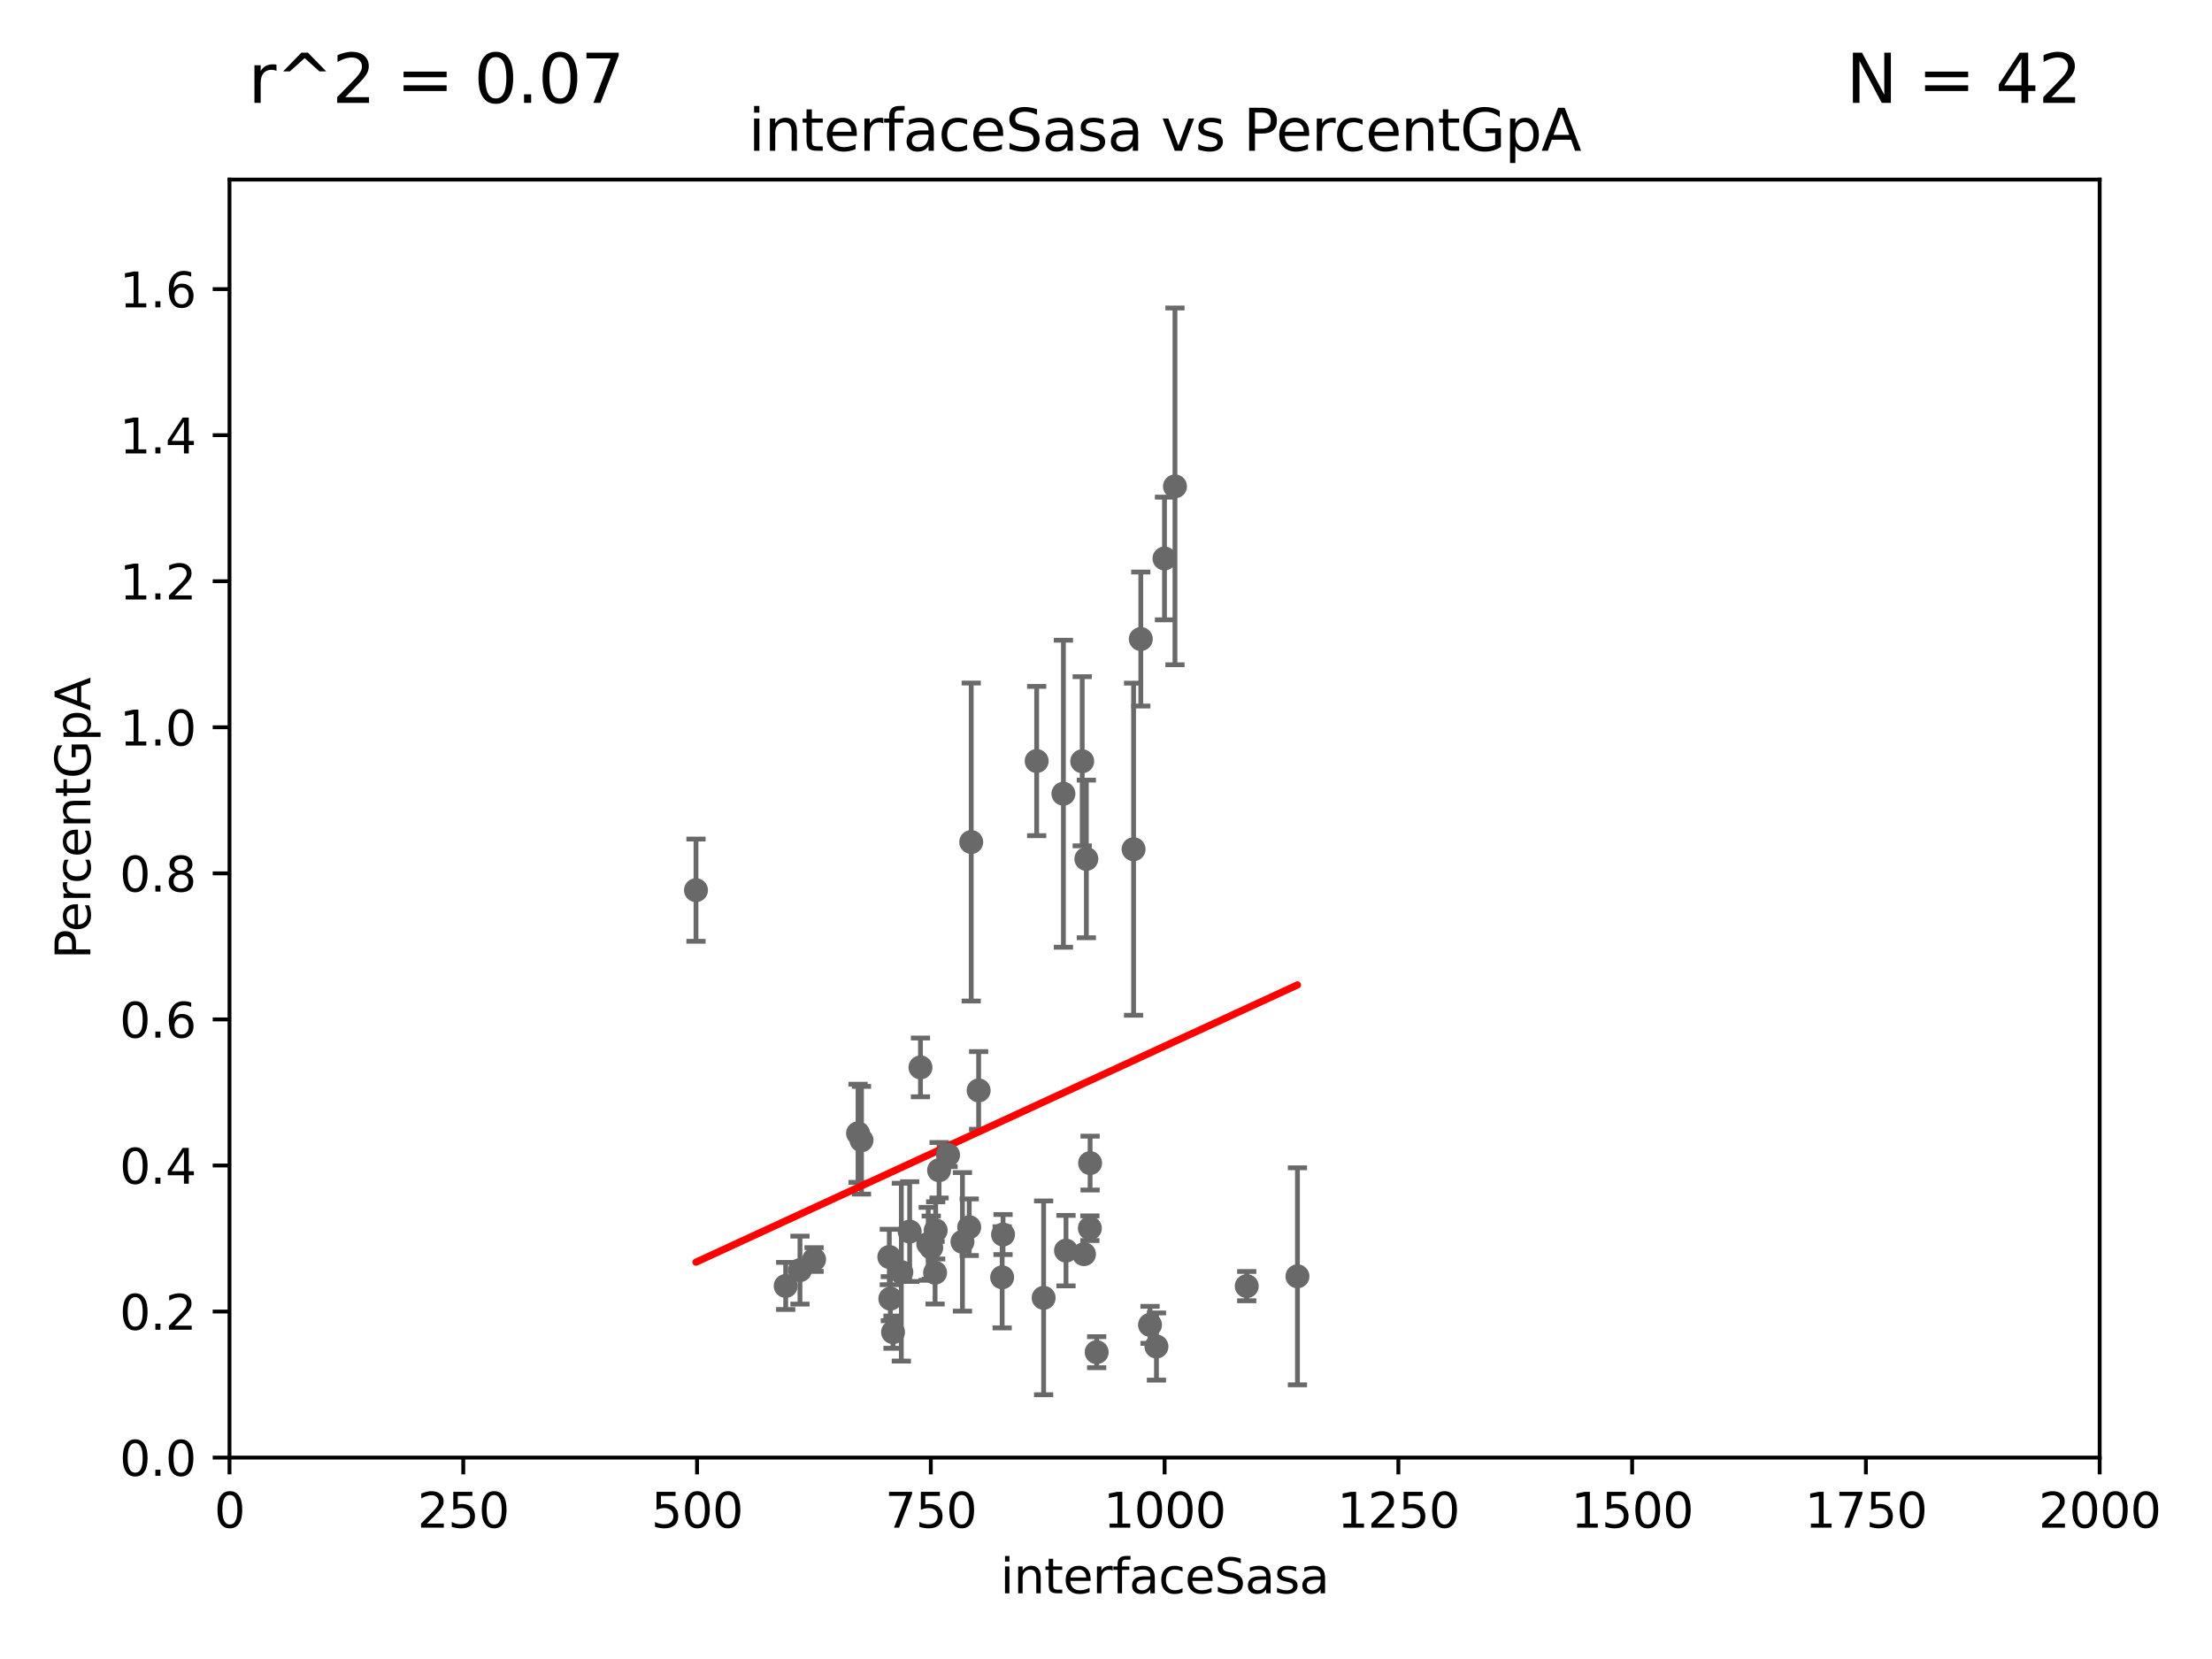 <?xml version="1.0" encoding="utf-8" standalone="no"?>
<!DOCTYPE svg PUBLIC "-//W3C//DTD SVG 1.1//EN"
  "http://www.w3.org/Graphics/SVG/1.1/DTD/svg11.dtd">
<svg xmlns:xlink="http://www.w3.org/1999/xlink" width="460.8pt" height="345.6pt" viewBox="0 0 460.8 345.6" xmlns="http://www.w3.org/2000/svg" version="1.1">
 <defs>
  <style type="text/css">*{stroke-linejoin: round; stroke-linecap: butt}</style>
 </defs>
 <g id="figure_1">
  <g id="patch_1">
   <path d="M 0 345.6 
L 460.8 345.6 
L 460.8 0 
L 0 0 
z
" style="fill: #ffffff"/>
  </g>
  <g id="axes_1">
   <g id="patch_2">
    <path d="M 47.81 303.64 
L 437.4 303.64 
L 437.4 37.411 
L 47.81 37.411 
z
" style="fill: #ffffff"/>
   </g>
   <g id="PathCollection_1">
    <defs>
     <path id="m4235f4c84c" d="M 0 1.118 
C 0.297 1.118 0.581 1 0.791 0.791 
C 1 0.581 1.118 0.297 1.118 0 
C 1.118 -0.297 1 -0.581 0.791 -0.791 
C 0.581 -1 0.297 -1.118 0 -1.118 
C -0.297 -1.118 -0.581 -1 -0.791 -0.791 
C -1 -0.581 -1.118 -0.297 -1.118 0 
C -1.118 0.297 -1 0.581 -0.791 0.791 
C -0.581 1 -0.297 1.118 0 1.118 
z
" style="stroke: #696969"/>
    </defs>
    <g clip-path="url(#p56440a83c6)">
     <use xlink:href="#m4235f4c84c" x="163.676" y="267.887" style="fill: #696969; stroke: #696969"/>
     <use xlink:href="#m4235f4c84c" x="179.464" y="237.535" style="fill: #696969; stroke: #696969"/>
     <use xlink:href="#m4235f4c84c" x="194.921" y="256.313" style="fill: #696969; stroke: #696969"/>
     <use xlink:href="#m4235f4c84c" x="222.068" y="260.53" style="fill: #696969; stroke: #696969"/>
     <use xlink:href="#m4235f4c84c" x="217.408" y="270.364" style="fill: #696969; stroke: #696969"/>
     <use xlink:href="#m4235f4c84c" x="228.459" y="281.684" style="fill: #696969; stroke: #696969"/>
     <use xlink:href="#m4235f4c84c" x="166.649" y="264.592" style="fill: #696969; stroke: #696969"/>
     <use xlink:href="#m4235f4c84c" x="208.95" y="257.177" style="fill: #696969; stroke: #696969"/>
     <use xlink:href="#m4235f4c84c" x="239.57" y="275.993" style="fill: #696969; stroke: #696969"/>
     <use xlink:href="#m4235f4c84c" x="193.369" y="259.109" style="fill: #696969; stroke: #696969"/>
     <use xlink:href="#m4235f4c84c" x="227.088" y="242.295" style="fill: #696969; stroke: #696969"/>
     <use xlink:href="#m4235f4c84c" x="194.796" y="265.133" style="fill: #696969; stroke: #696969"/>
     <use xlink:href="#m4235f4c84c" x="202.325" y="175.412" style="fill: #696969; stroke: #696969"/>
     <use xlink:href="#m4235f4c84c" x="270.285" y="265.881" style="fill: #696969; stroke: #696969"/>
     <use xlink:href="#m4235f4c84c" x="203.87" y="227.157" style="fill: #696969; stroke: #696969"/>
     <use xlink:href="#m4235f4c84c" x="225.816" y="261.263" style="fill: #696969; stroke: #696969"/>
     <use xlink:href="#m4235f4c84c" x="240.91" y="280.507" style="fill: #696969; stroke: #696969"/>
     <use xlink:href="#m4235f4c84c" x="236.146" y="176.907" style="fill: #696969; stroke: #696969"/>
     <use xlink:href="#m4235f4c84c" x="200.496" y="258.697" style="fill: #696969; stroke: #696969"/>
     <use xlink:href="#m4235f4c84c" x="185.261" y="261.855" style="fill: #696969; stroke: #696969"/>
     <use xlink:href="#m4235f4c84c" x="191.75" y="222.361" style="fill: #696969; stroke: #696969"/>
     <use xlink:href="#m4235f4c84c" x="215.957" y="158.536" style="fill: #696969; stroke: #696969"/>
     <use xlink:href="#m4235f4c84c" x="144.987" y="185.44" style="fill: #696969; stroke: #696969"/>
     <use xlink:href="#m4235f4c84c" x="197.496" y="240.605" style="fill: #696969; stroke: #696969"/>
     <use xlink:href="#m4235f4c84c" x="193.994" y="259.906" style="fill: #696969; stroke: #696969"/>
     <use xlink:href="#m4235f4c84c" x="227.039" y="255.861" style="fill: #696969; stroke: #696969"/>
     <use xlink:href="#m4235f4c84c" x="189.5" y="256.559" style="fill: #696969; stroke: #696969"/>
     <use xlink:href="#m4235f4c84c" x="225.446" y="158.583" style="fill: #696969; stroke: #696969"/>
     <use xlink:href="#m4235f4c84c" x="201.905" y="255.653" style="fill: #696969; stroke: #696969"/>
     <use xlink:href="#m4235f4c84c" x="221.528" y="165.344" style="fill: #696969; stroke: #696969"/>
     <use xlink:href="#m4235f4c84c" x="244.769" y="101.32" style="fill: #696969; stroke: #696969"/>
     <use xlink:href="#m4235f4c84c" x="208.769" y="266.089" style="fill: #696969; stroke: #696969"/>
     <use xlink:href="#m4235f4c84c" x="186.037" y="277.51" style="fill: #696969; stroke: #696969"/>
     <use xlink:href="#m4235f4c84c" x="226.307" y="178.932" style="fill: #696969; stroke: #696969"/>
     <use xlink:href="#m4235f4c84c" x="178.747" y="236.087" style="fill: #696969; stroke: #696969"/>
     <use xlink:href="#m4235f4c84c" x="237.649" y="133.12" style="fill: #696969; stroke: #696969"/>
     <use xlink:href="#m4235f4c84c" x="259.72" y="267.923" style="fill: #696969; stroke: #696969"/>
     <use xlink:href="#m4235f4c84c" x="195.626" y="243.782" style="fill: #696969; stroke: #696969"/>
     <use xlink:href="#m4235f4c84c" x="187.764" y="265.011" style="fill: #696969; stroke: #696969"/>
     <use xlink:href="#m4235f4c84c" x="169.586" y="262.382" style="fill: #696969; stroke: #696969"/>
     <use xlink:href="#m4235f4c84c" x="242.584" y="116.343" style="fill: #696969; stroke: #696969"/>
     <use xlink:href="#m4235f4c84c" x="185.474" y="270.538" style="fill: #696969; stroke: #696969"/>
    </g>
   </g>
   <g id="matplotlib.axis_1">
    <g id="xtick_1">
     <g id="line2d_1">
      <defs>
       <path id="m0c3ad09a1b" d="M 0 0 
L 0 3.5 
" style="stroke: #000000; stroke-width: 0.8"/>
      </defs>
      <g>
       <use xlink:href="#m0c3ad09a1b" x="47.81" y="303.64" style="stroke: #000000; stroke-width: 0.8"/>
      </g>
     </g>
     <g id="text_1">
      <!-- 0 -->
      <g transform="translate(44.629 318.238)scale(0.1 -0.1)">
       <defs>
        <path id="DejaVuSans-30" d="M 2034 4250 
Q 1547 4250 1301 3770 
Q 1056 3291 1056 2328 
Q 1056 1369 1301 889 
Q 1547 409 2034 409 
Q 2525 409 2770 889 
Q 3016 1369 3016 2328 
Q 3016 3291 2770 3770 
Q 2525 4250 2034 4250 
z
M 2034 4750 
Q 2819 4750 3233 4129 
Q 3647 3509 3647 2328 
Q 3647 1150 3233 529 
Q 2819 -91 2034 -91 
Q 1250 -91 836 529 
Q 422 1150 422 2328 
Q 422 3509 836 4129 
Q 1250 4750 2034 4750 
z
" transform="scale(0.016)"/>
       </defs>
       <use xlink:href="#DejaVuSans-30"/>
      </g>
     </g>
    </g>
    <g id="xtick_2">
     <g id="line2d_2">
      <g>
       <use xlink:href="#m0c3ad09a1b" x="96.509" y="303.64" style="stroke: #000000; stroke-width: 0.8"/>
      </g>
     </g>
     <g id="text_2">
      <!-- 250 -->
      <g transform="translate(86.965 318.238)scale(0.1 -0.1)">
       <defs>
        <path id="DejaVuSans-32" d="M 1228 531 
L 3431 531 
L 3431 0 
L 469 0 
L 469 531 
Q 828 903 1448 1529 
Q 2069 2156 2228 2338 
Q 2531 2678 2651 2914 
Q 2772 3150 2772 3378 
Q 2772 3750 2511 3984 
Q 2250 4219 1831 4219 
Q 1534 4219 1204 4116 
Q 875 4013 500 3803 
L 500 4441 
Q 881 4594 1212 4672 
Q 1544 4750 1819 4750 
Q 2544 4750 2975 4387 
Q 3406 4025 3406 3419 
Q 3406 3131 3298 2873 
Q 3191 2616 2906 2266 
Q 2828 2175 2409 1742 
Q 1991 1309 1228 531 
z
" transform="scale(0.016)"/>
        <path id="DejaVuSans-35" d="M 691 4666 
L 3169 4666 
L 3169 4134 
L 1269 4134 
L 1269 2991 
Q 1406 3038 1543 3061 
Q 1681 3084 1819 3084 
Q 2600 3084 3056 2656 
Q 3513 2228 3513 1497 
Q 3513 744 3044 326 
Q 2575 -91 1722 -91 
Q 1428 -91 1123 -41 
Q 819 9 494 109 
L 494 744 
Q 775 591 1075 516 
Q 1375 441 1709 441 
Q 2250 441 2565 725 
Q 2881 1009 2881 1497 
Q 2881 1984 2565 2268 
Q 2250 2553 1709 2553 
Q 1456 2553 1204 2497 
Q 953 2441 691 2322 
L 691 4666 
z
" transform="scale(0.016)"/>
       </defs>
       <use xlink:href="#DejaVuSans-32"/>
       <use xlink:href="#DejaVuSans-35" x="63.623"/>
       <use xlink:href="#DejaVuSans-30" x="127.246"/>
      </g>
     </g>
    </g>
    <g id="xtick_3">
     <g id="line2d_3">
      <g>
       <use xlink:href="#m0c3ad09a1b" x="145.208" y="303.64" style="stroke: #000000; stroke-width: 0.8"/>
      </g>
     </g>
     <g id="text_3">
      <!-- 500 -->
      <g transform="translate(135.664 318.238)scale(0.1 -0.1)">
       <use xlink:href="#DejaVuSans-35"/>
       <use xlink:href="#DejaVuSans-30" x="63.623"/>
       <use xlink:href="#DejaVuSans-30" x="127.246"/>
      </g>
     </g>
    </g>
    <g id="xtick_4">
     <g id="line2d_4">
      <g>
       <use xlink:href="#m0c3ad09a1b" x="193.906" y="303.64" style="stroke: #000000; stroke-width: 0.8"/>
      </g>
     </g>
     <g id="text_4">
      <!-- 750 -->
      <g transform="translate(184.363 318.238)scale(0.1 -0.1)">
       <defs>
        <path id="DejaVuSans-37" d="M 525 4666 
L 3525 4666 
L 3525 4397 
L 1831 0 
L 1172 0 
L 2766 4134 
L 525 4134 
L 525 4666 
z
" transform="scale(0.016)"/>
       </defs>
       <use xlink:href="#DejaVuSans-37"/>
       <use xlink:href="#DejaVuSans-35" x="63.623"/>
       <use xlink:href="#DejaVuSans-30" x="127.246"/>
      </g>
     </g>
    </g>
    <g id="xtick_5">
     <g id="line2d_5">
      <g>
       <use xlink:href="#m0c3ad09a1b" x="242.605" y="303.64" style="stroke: #000000; stroke-width: 0.8"/>
      </g>
     </g>
     <g id="text_5">
      <!-- 1000 -->
      <g transform="translate(229.88 318.238)scale(0.1 -0.1)">
       <defs>
        <path id="DejaVuSans-31" d="M 794 531 
L 1825 531 
L 1825 4091 
L 703 3866 
L 703 4441 
L 1819 4666 
L 2450 4666 
L 2450 531 
L 3481 531 
L 3481 0 
L 794 0 
L 794 531 
z
" transform="scale(0.016)"/>
       </defs>
       <use xlink:href="#DejaVuSans-31"/>
       <use xlink:href="#DejaVuSans-30" x="63.623"/>
       <use xlink:href="#DejaVuSans-30" x="127.246"/>
       <use xlink:href="#DejaVuSans-30" x="190.869"/>
      </g>
     </g>
    </g>
    <g id="xtick_6">
     <g id="line2d_6">
      <g>
       <use xlink:href="#m0c3ad09a1b" x="291.304" y="303.64" style="stroke: #000000; stroke-width: 0.8"/>
      </g>
     </g>
     <g id="text_6">
      <!-- 1250 -->
      <g transform="translate(278.579 318.238)scale(0.1 -0.1)">
       <use xlink:href="#DejaVuSans-31"/>
       <use xlink:href="#DejaVuSans-32" x="63.623"/>
       <use xlink:href="#DejaVuSans-35" x="127.246"/>
       <use xlink:href="#DejaVuSans-30" x="190.869"/>
      </g>
     </g>
    </g>
    <g id="xtick_7">
     <g id="line2d_7">
      <g>
       <use xlink:href="#m0c3ad09a1b" x="340.002" y="303.64" style="stroke: #000000; stroke-width: 0.8"/>
      </g>
     </g>
     <g id="text_7">
      <!-- 1500 -->
      <g transform="translate(327.277 318.238)scale(0.1 -0.1)">
       <use xlink:href="#DejaVuSans-31"/>
       <use xlink:href="#DejaVuSans-35" x="63.623"/>
       <use xlink:href="#DejaVuSans-30" x="127.246"/>
       <use xlink:href="#DejaVuSans-30" x="190.869"/>
      </g>
     </g>
    </g>
    <g id="xtick_8">
     <g id="line2d_8">
      <g>
       <use xlink:href="#m0c3ad09a1b" x="388.701" y="303.64" style="stroke: #000000; stroke-width: 0.8"/>
      </g>
     </g>
     <g id="text_8">
      <!-- 1750 -->
      <g transform="translate(375.976 318.238)scale(0.1 -0.1)">
       <use xlink:href="#DejaVuSans-31"/>
       <use xlink:href="#DejaVuSans-37" x="63.623"/>
       <use xlink:href="#DejaVuSans-35" x="127.246"/>
       <use xlink:href="#DejaVuSans-30" x="190.869"/>
      </g>
     </g>
    </g>
    <g id="xtick_9">
     <g id="line2d_9">
      <g>
       <use xlink:href="#m0c3ad09a1b" x="437.4" y="303.64" style="stroke: #000000; stroke-width: 0.8"/>
      </g>
     </g>
     <g id="text_9">
      <!-- 2000 -->
      <g transform="translate(424.675 318.238)scale(0.1 -0.1)">
       <use xlink:href="#DejaVuSans-32"/>
       <use xlink:href="#DejaVuSans-30" x="63.623"/>
       <use xlink:href="#DejaVuSans-30" x="127.246"/>
       <use xlink:href="#DejaVuSans-30" x="190.869"/>
      </g>
     </g>
    </g>
    <g id="text_10">
     <!-- interfaceSasa -->
     <g transform="translate(208.398 331.917)scale(0.1 -0.1)">
      <defs>
       <path id="DejaVuSans-69" d="M 603 3500 
L 1178 3500 
L 1178 0 
L 603 0 
L 603 3500 
z
M 603 4863 
L 1178 4863 
L 1178 4134 
L 603 4134 
L 603 4863 
z
" transform="scale(0.016)"/>
       <path id="DejaVuSans-6e" d="M 3513 2113 
L 3513 0 
L 2938 0 
L 2938 2094 
Q 2938 2591 2744 2837 
Q 2550 3084 2163 3084 
Q 1697 3084 1428 2787 
Q 1159 2491 1159 1978 
L 1159 0 
L 581 0 
L 581 3500 
L 1159 3500 
L 1159 2956 
Q 1366 3272 1645 3428 
Q 1925 3584 2291 3584 
Q 2894 3584 3203 3211 
Q 3513 2838 3513 2113 
z
" transform="scale(0.016)"/>
       <path id="DejaVuSans-74" d="M 1172 4494 
L 1172 3500 
L 2356 3500 
L 2356 3053 
L 1172 3053 
L 1172 1153 
Q 1172 725 1289 603 
Q 1406 481 1766 481 
L 2356 481 
L 2356 0 
L 1766 0 
Q 1100 0 847 248 
Q 594 497 594 1153 
L 594 3053 
L 172 3053 
L 172 3500 
L 594 3500 
L 594 4494 
L 1172 4494 
z
" transform="scale(0.016)"/>
       <path id="DejaVuSans-65" d="M 3597 1894 
L 3597 1613 
L 953 1613 
Q 991 1019 1311 708 
Q 1631 397 2203 397 
Q 2534 397 2845 478 
Q 3156 559 3463 722 
L 3463 178 
Q 3153 47 2828 -22 
Q 2503 -91 2169 -91 
Q 1331 -91 842 396 
Q 353 884 353 1716 
Q 353 2575 817 3079 
Q 1281 3584 2069 3584 
Q 2775 3584 3186 3129 
Q 3597 2675 3597 1894 
z
M 3022 2063 
Q 3016 2534 2758 2815 
Q 2500 3097 2075 3097 
Q 1594 3097 1305 2825 
Q 1016 2553 972 2059 
L 3022 2063 
z
" transform="scale(0.016)"/>
       <path id="DejaVuSans-72" d="M 2631 2963 
Q 2534 3019 2420 3045 
Q 2306 3072 2169 3072 
Q 1681 3072 1420 2755 
Q 1159 2438 1159 1844 
L 1159 0 
L 581 0 
L 581 3500 
L 1159 3500 
L 1159 2956 
Q 1341 3275 1631 3429 
Q 1922 3584 2338 3584 
Q 2397 3584 2469 3576 
Q 2541 3569 2628 3553 
L 2631 2963 
z
" transform="scale(0.016)"/>
       <path id="DejaVuSans-66" d="M 2375 4863 
L 2375 4384 
L 1825 4384 
Q 1516 4384 1395 4259 
Q 1275 4134 1275 3809 
L 1275 3500 
L 2222 3500 
L 2222 3053 
L 1275 3053 
L 1275 0 
L 697 0 
L 697 3053 
L 147 3053 
L 147 3500 
L 697 3500 
L 697 3744 
Q 697 4328 969 4595 
Q 1241 4863 1831 4863 
L 2375 4863 
z
" transform="scale(0.016)"/>
       <path id="DejaVuSans-61" d="M 2194 1759 
Q 1497 1759 1228 1600 
Q 959 1441 959 1056 
Q 959 750 1161 570 
Q 1363 391 1709 391 
Q 2188 391 2477 730 
Q 2766 1069 2766 1631 
L 2766 1759 
L 2194 1759 
z
M 3341 1997 
L 3341 0 
L 2766 0 
L 2766 531 
Q 2569 213 2275 61 
Q 1981 -91 1556 -91 
Q 1019 -91 701 211 
Q 384 513 384 1019 
Q 384 1609 779 1909 
Q 1175 2209 1959 2209 
L 2766 2209 
L 2766 2266 
Q 2766 2663 2505 2880 
Q 2244 3097 1772 3097 
Q 1472 3097 1187 3025 
Q 903 2953 641 2809 
L 641 3341 
Q 956 3463 1253 3523 
Q 1550 3584 1831 3584 
Q 2591 3584 2966 3190 
Q 3341 2797 3341 1997 
z
" transform="scale(0.016)"/>
       <path id="DejaVuSans-63" d="M 3122 3366 
L 3122 2828 
Q 2878 2963 2633 3030 
Q 2388 3097 2138 3097 
Q 1578 3097 1268 2742 
Q 959 2388 959 1747 
Q 959 1106 1268 751 
Q 1578 397 2138 397 
Q 2388 397 2633 464 
Q 2878 531 3122 666 
L 3122 134 
Q 2881 22 2623 -34 
Q 2366 -91 2075 -91 
Q 1284 -91 818 406 
Q 353 903 353 1747 
Q 353 2603 823 3093 
Q 1294 3584 2113 3584 
Q 2378 3584 2631 3529 
Q 2884 3475 3122 3366 
z
" transform="scale(0.016)"/>
       <path id="DejaVuSans-53" d="M 3425 4513 
L 3425 3897 
Q 3066 4069 2747 4153 
Q 2428 4238 2131 4238 
Q 1616 4238 1336 4038 
Q 1056 3838 1056 3469 
Q 1056 3159 1242 3001 
Q 1428 2844 1947 2747 
L 2328 2669 
Q 3034 2534 3370 2195 
Q 3706 1856 3706 1288 
Q 3706 609 3251 259 
Q 2797 -91 1919 -91 
Q 1588 -91 1214 -16 
Q 841 59 441 206 
L 441 856 
Q 825 641 1194 531 
Q 1563 422 1919 422 
Q 2459 422 2753 634 
Q 3047 847 3047 1241 
Q 3047 1584 2836 1778 
Q 2625 1972 2144 2069 
L 1759 2144 
Q 1053 2284 737 2584 
Q 422 2884 422 3419 
Q 422 4038 858 4394 
Q 1294 4750 2059 4750 
Q 2388 4750 2728 4690 
Q 3069 4631 3425 4513 
z
" transform="scale(0.016)"/>
       <path id="DejaVuSans-73" d="M 2834 3397 
L 2834 2853 
Q 2591 2978 2328 3040 
Q 2066 3103 1784 3103 
Q 1356 3103 1142 2972 
Q 928 2841 928 2578 
Q 928 2378 1081 2264 
Q 1234 2150 1697 2047 
L 1894 2003 
Q 2506 1872 2764 1633 
Q 3022 1394 3022 966 
Q 3022 478 2636 193 
Q 2250 -91 1575 -91 
Q 1294 -91 989 -36 
Q 684 19 347 128 
L 347 722 
Q 666 556 975 473 
Q 1284 391 1588 391 
Q 1994 391 2212 530 
Q 2431 669 2431 922 
Q 2431 1156 2273 1281 
Q 2116 1406 1581 1522 
L 1381 1569 
Q 847 1681 609 1914 
Q 372 2147 372 2553 
Q 372 3047 722 3315 
Q 1072 3584 1716 3584 
Q 2034 3584 2315 3537 
Q 2597 3491 2834 3397 
z
" transform="scale(0.016)"/>
      </defs>
      <use xlink:href="#DejaVuSans-69"/>
      <use xlink:href="#DejaVuSans-6e" x="27.783"/>
      <use xlink:href="#DejaVuSans-74" x="91.162"/>
      <use xlink:href="#DejaVuSans-65" x="130.371"/>
      <use xlink:href="#DejaVuSans-72" x="191.895"/>
      <use xlink:href="#DejaVuSans-66" x="233.008"/>
      <use xlink:href="#DejaVuSans-61" x="268.213"/>
      <use xlink:href="#DejaVuSans-63" x="329.492"/>
      <use xlink:href="#DejaVuSans-65" x="384.473"/>
      <use xlink:href="#DejaVuSans-53" x="445.996"/>
      <use xlink:href="#DejaVuSans-61" x="509.473"/>
      <use xlink:href="#DejaVuSans-73" x="570.752"/>
      <use xlink:href="#DejaVuSans-61" x="622.852"/>
     </g>
    </g>
   </g>
   <g id="matplotlib.axis_2">
    <g id="ytick_1">
     <g id="line2d_10">
      <defs>
       <path id="m099df6452b" d="M 0 0 
L -3.5 0 
" style="stroke: #000000; stroke-width: 0.8"/>
      </defs>
      <g>
       <use xlink:href="#m099df6452b" x="47.81" y="303.64" style="stroke: #000000; stroke-width: 0.8"/>
      </g>
     </g>
     <g id="text_11">
      <!-- 0.0 -->
      <g transform="translate(24.907 307.439)scale(0.1 -0.1)">
       <defs>
        <path id="DejaVuSans-2e" d="M 684 794 
L 1344 794 
L 1344 0 
L 684 0 
L 684 794 
z
" transform="scale(0.016)"/>
       </defs>
       <use xlink:href="#DejaVuSans-30"/>
       <use xlink:href="#DejaVuSans-2e" x="63.623"/>
       <use xlink:href="#DejaVuSans-30" x="95.41"/>
      </g>
     </g>
    </g>
    <g id="ytick_2">
     <g id="line2d_11">
      <g>
       <use xlink:href="#m099df6452b" x="47.81" y="273.214" style="stroke: #000000; stroke-width: 0.8"/>
      </g>
     </g>
     <g id="text_12">
      <!-- 0.2 -->
      <g transform="translate(24.907 277.013)scale(0.1 -0.1)">
       <use xlink:href="#DejaVuSans-30"/>
       <use xlink:href="#DejaVuSans-2e" x="63.623"/>
       <use xlink:href="#DejaVuSans-32" x="95.41"/>
      </g>
     </g>
    </g>
    <g id="ytick_3">
     <g id="line2d_12">
      <g>
       <use xlink:href="#m099df6452b" x="47.81" y="242.788" style="stroke: #000000; stroke-width: 0.8"/>
      </g>
     </g>
     <g id="text_13">
      <!-- 0.4 -->
      <g transform="translate(24.907 246.587)scale(0.1 -0.1)">
       <defs>
        <path id="DejaVuSans-34" d="M 2419 4116 
L 825 1625 
L 2419 1625 
L 2419 4116 
z
M 2253 4666 
L 3047 4666 
L 3047 1625 
L 3713 1625 
L 3713 1100 
L 3047 1100 
L 3047 0 
L 2419 0 
L 2419 1100 
L 313 1100 
L 313 1709 
L 2253 4666 
z
" transform="scale(0.016)"/>
       </defs>
       <use xlink:href="#DejaVuSans-30"/>
       <use xlink:href="#DejaVuSans-2e" x="63.623"/>
       <use xlink:href="#DejaVuSans-34" x="95.41"/>
      </g>
     </g>
    </g>
    <g id="ytick_4">
     <g id="line2d_13">
      <g>
       <use xlink:href="#m099df6452b" x="47.81" y="212.362" style="stroke: #000000; stroke-width: 0.8"/>
      </g>
     </g>
     <g id="text_14">
      <!-- 0.6 -->
      <g transform="translate(24.907 216.161)scale(0.1 -0.1)">
       <defs>
        <path id="DejaVuSans-36" d="M 2113 2584 
Q 1688 2584 1439 2293 
Q 1191 2003 1191 1497 
Q 1191 994 1439 701 
Q 1688 409 2113 409 
Q 2538 409 2786 701 
Q 3034 994 3034 1497 
Q 3034 2003 2786 2293 
Q 2538 2584 2113 2584 
z
M 3366 4563 
L 3366 3988 
Q 3128 4100 2886 4159 
Q 2644 4219 2406 4219 
Q 1781 4219 1451 3797 
Q 1122 3375 1075 2522 
Q 1259 2794 1537 2939 
Q 1816 3084 2150 3084 
Q 2853 3084 3261 2657 
Q 3669 2231 3669 1497 
Q 3669 778 3244 343 
Q 2819 -91 2113 -91 
Q 1303 -91 875 529 
Q 447 1150 447 2328 
Q 447 3434 972 4092 
Q 1497 4750 2381 4750 
Q 2619 4750 2861 4703 
Q 3103 4656 3366 4563 
z
" transform="scale(0.016)"/>
       </defs>
       <use xlink:href="#DejaVuSans-30"/>
       <use xlink:href="#DejaVuSans-2e" x="63.623"/>
       <use xlink:href="#DejaVuSans-36" x="95.41"/>
      </g>
     </g>
    </g>
    <g id="ytick_5">
     <g id="line2d_14">
      <g>
       <use xlink:href="#m099df6452b" x="47.81" y="181.935" style="stroke: #000000; stroke-width: 0.8"/>
      </g>
     </g>
     <g id="text_15">
      <!-- 0.8 -->
      <g transform="translate(24.907 185.735)scale(0.1 -0.1)">
       <defs>
        <path id="DejaVuSans-38" d="M 2034 2216 
Q 1584 2216 1326 1975 
Q 1069 1734 1069 1313 
Q 1069 891 1326 650 
Q 1584 409 2034 409 
Q 2484 409 2743 651 
Q 3003 894 3003 1313 
Q 3003 1734 2745 1975 
Q 2488 2216 2034 2216 
z
M 1403 2484 
Q 997 2584 770 2862 
Q 544 3141 544 3541 
Q 544 4100 942 4425 
Q 1341 4750 2034 4750 
Q 2731 4750 3128 4425 
Q 3525 4100 3525 3541 
Q 3525 3141 3298 2862 
Q 3072 2584 2669 2484 
Q 3125 2378 3379 2068 
Q 3634 1759 3634 1313 
Q 3634 634 3220 271 
Q 2806 -91 2034 -91 
Q 1263 -91 848 271 
Q 434 634 434 1313 
Q 434 1759 690 2068 
Q 947 2378 1403 2484 
z
M 1172 3481 
Q 1172 3119 1398 2916 
Q 1625 2713 2034 2713 
Q 2441 2713 2670 2916 
Q 2900 3119 2900 3481 
Q 2900 3844 2670 4047 
Q 2441 4250 2034 4250 
Q 1625 4250 1398 4047 
Q 1172 3844 1172 3481 
z
" transform="scale(0.016)"/>
       </defs>
       <use xlink:href="#DejaVuSans-30"/>
       <use xlink:href="#DejaVuSans-2e" x="63.623"/>
       <use xlink:href="#DejaVuSans-38" x="95.41"/>
      </g>
     </g>
    </g>
    <g id="ytick_6">
     <g id="line2d_15">
      <g>
       <use xlink:href="#m099df6452b" x="47.81" y="151.509" style="stroke: #000000; stroke-width: 0.8"/>
      </g>
     </g>
     <g id="text_16">
      <!-- 1.0 -->
      <g transform="translate(24.907 155.308)scale(0.1 -0.1)">
       <use xlink:href="#DejaVuSans-31"/>
       <use xlink:href="#DejaVuSans-2e" x="63.623"/>
       <use xlink:href="#DejaVuSans-30" x="95.41"/>
      </g>
     </g>
    </g>
    <g id="ytick_7">
     <g id="line2d_16">
      <g>
       <use xlink:href="#m099df6452b" x="47.81" y="121.083" style="stroke: #000000; stroke-width: 0.8"/>
      </g>
     </g>
     <g id="text_17">
      <!-- 1.2 -->
      <g transform="translate(24.907 124.882)scale(0.1 -0.1)">
       <use xlink:href="#DejaVuSans-31"/>
       <use xlink:href="#DejaVuSans-2e" x="63.623"/>
       <use xlink:href="#DejaVuSans-32" x="95.41"/>
      </g>
     </g>
    </g>
    <g id="ytick_8">
     <g id="line2d_17">
      <g>
       <use xlink:href="#m099df6452b" x="47.81" y="90.657" style="stroke: #000000; stroke-width: 0.8"/>
      </g>
     </g>
     <g id="text_18">
      <!-- 1.4 -->
      <g transform="translate(24.907 94.456)scale(0.1 -0.1)">
       <use xlink:href="#DejaVuSans-31"/>
       <use xlink:href="#DejaVuSans-2e" x="63.623"/>
       <use xlink:href="#DejaVuSans-34" x="95.41"/>
      </g>
     </g>
    </g>
    <g id="ytick_9">
     <g id="line2d_18">
      <g>
       <use xlink:href="#m099df6452b" x="47.81" y="60.231" style="stroke: #000000; stroke-width: 0.8"/>
      </g>
     </g>
     <g id="text_19">
      <!-- 1.6 -->
      <g transform="translate(24.907 64.03)scale(0.1 -0.1)">
       <use xlink:href="#DejaVuSans-31"/>
       <use xlink:href="#DejaVuSans-2e" x="63.623"/>
       <use xlink:href="#DejaVuSans-36" x="95.41"/>
      </g>
     </g>
    </g>
    <g id="text_20">
     <!-- PercentGpA -->
     <g transform="translate(18.827 199.802)rotate(-90)scale(0.1 -0.1)">
      <defs>
       <path id="DejaVuSans-50" d="M 1259 4147 
L 1259 2394 
L 2053 2394 
Q 2494 2394 2734 2622 
Q 2975 2850 2975 3272 
Q 2975 3691 2734 3919 
Q 2494 4147 2053 4147 
L 1259 4147 
z
M 628 4666 
L 2053 4666 
Q 2838 4666 3239 4311 
Q 3641 3956 3641 3272 
Q 3641 2581 3239 2228 
Q 2838 1875 2053 1875 
L 1259 1875 
L 1259 0 
L 628 0 
L 628 4666 
z
" transform="scale(0.016)"/>
       <path id="DejaVuSans-47" d="M 3809 666 
L 3809 1919 
L 2778 1919 
L 2778 2438 
L 4434 2438 
L 4434 434 
Q 4069 175 3628 42 
Q 3188 -91 2688 -91 
Q 1594 -91 976 548 
Q 359 1188 359 2328 
Q 359 3472 976 4111 
Q 1594 4750 2688 4750 
Q 3144 4750 3555 4637 
Q 3966 4525 4313 4306 
L 4313 3634 
Q 3963 3931 3569 4081 
Q 3175 4231 2741 4231 
Q 1884 4231 1454 3753 
Q 1025 3275 1025 2328 
Q 1025 1384 1454 906 
Q 1884 428 2741 428 
Q 3075 428 3337 486 
Q 3600 544 3809 666 
z
" transform="scale(0.016)"/>
       <path id="DejaVuSans-70" d="M 1159 525 
L 1159 -1331 
L 581 -1331 
L 581 3500 
L 1159 3500 
L 1159 2969 
Q 1341 3281 1617 3432 
Q 1894 3584 2278 3584 
Q 2916 3584 3314 3078 
Q 3713 2572 3713 1747 
Q 3713 922 3314 415 
Q 2916 -91 2278 -91 
Q 1894 -91 1617 61 
Q 1341 213 1159 525 
z
M 3116 1747 
Q 3116 2381 2855 2742 
Q 2594 3103 2138 3103 
Q 1681 3103 1420 2742 
Q 1159 2381 1159 1747 
Q 1159 1113 1420 752 
Q 1681 391 2138 391 
Q 2594 391 2855 752 
Q 3116 1113 3116 1747 
z
" transform="scale(0.016)"/>
       <path id="DejaVuSans-41" d="M 2188 4044 
L 1331 1722 
L 3047 1722 
L 2188 4044 
z
M 1831 4666 
L 2547 4666 
L 4325 0 
L 3669 0 
L 3244 1197 
L 1141 1197 
L 716 0 
L 50 0 
L 1831 4666 
z
" transform="scale(0.016)"/>
      </defs>
      <use xlink:href="#DejaVuSans-50"/>
      <use xlink:href="#DejaVuSans-65" x="56.678"/>
      <use xlink:href="#DejaVuSans-72" x="118.201"/>
      <use xlink:href="#DejaVuSans-63" x="157.064"/>
      <use xlink:href="#DejaVuSans-65" x="212.045"/>
      <use xlink:href="#DejaVuSans-6e" x="273.568"/>
      <use xlink:href="#DejaVuSans-74" x="336.947"/>
      <use xlink:href="#DejaVuSans-47" x="376.156"/>
      <use xlink:href="#DejaVuSans-70" x="453.646"/>
      <use xlink:href="#DejaVuSans-41" x="517.123"/>
     </g>
    </g>
   </g>
   <g id="LineCollection_1">
    <path d="M 163.676 272.79 
L 163.676 262.985 
" clip-path="url(#p56440a83c6)" style="fill: none; stroke: #696969"/>
    <path d="M 179.464 248.756 
L 179.464 226.314 
" clip-path="url(#p56440a83c6)" style="fill: none; stroke: #696969"/>
    <path d="M 194.921 262.269 
L 194.921 250.356 
" clip-path="url(#p56440a83c6)" style="fill: none; stroke: #696969"/>
    <path d="M 222.068 267.871 
L 222.068 253.188 
" clip-path="url(#p56440a83c6)" style="fill: none; stroke: #696969"/>
    <path d="M 217.408 290.551 
L 217.408 250.176 
" clip-path="url(#p56440a83c6)" style="fill: none; stroke: #696969"/>
    <path d="M 228.459 284.913 
L 228.459 278.454 
" clip-path="url(#p56440a83c6)" style="fill: none; stroke: #696969"/>
    <path d="M 166.649 271.668 
L 166.649 257.516 
" clip-path="url(#p56440a83c6)" style="fill: none; stroke: #696969"/>
    <path d="M 208.95 261.346 
L 208.95 253.007 
" clip-path="url(#p56440a83c6)" style="fill: none; stroke: #696969"/>
    <path d="M 239.57 279.847 
L 239.57 272.138 
" clip-path="url(#p56440a83c6)" style="fill: none; stroke: #696969"/>
    <path d="M 193.369 266.702 
L 193.369 251.515 
" clip-path="url(#p56440a83c6)" style="fill: none; stroke: #696969"/>
    <path d="M 227.088 247.904 
L 227.088 236.685 
" clip-path="url(#p56440a83c6)" style="fill: none; stroke: #696969"/>
    <path d="M 194.796 271.649 
L 194.796 258.618 
" clip-path="url(#p56440a83c6)" style="fill: none; stroke: #696969"/>
    <path d="M 202.325 208.531 
L 202.325 142.292 
" clip-path="url(#p56440a83c6)" style="fill: none; stroke: #696969"/>
    <path d="M 270.285 288.487 
L 270.285 243.274 
" clip-path="url(#p56440a83c6)" style="fill: none; stroke: #696969"/>
    <path d="M 203.87 235.252 
L 203.87 219.062 
" clip-path="url(#p56440a83c6)" style="fill: none; stroke: #696969"/>
    <path d="M 225.816 262.228 
L 225.816 260.299 
" clip-path="url(#p56440a83c6)" style="fill: none; stroke: #696969"/>
    <path d="M 240.91 287.502 
L 240.91 273.513 
" clip-path="url(#p56440a83c6)" style="fill: none; stroke: #696969"/>
    <path d="M 236.146 211.498 
L 236.146 142.316 
" clip-path="url(#p56440a83c6)" style="fill: none; stroke: #696969"/>
    <path d="M 200.496 273.128 
L 200.496 244.266 
" clip-path="url(#p56440a83c6)" style="fill: none; stroke: #696969"/>
    <path d="M 185.261 267.628 
L 185.261 256.082 
" clip-path="url(#p56440a83c6)" style="fill: none; stroke: #696969"/>
    <path d="M 191.75 228.483 
L 191.75 216.24 
" clip-path="url(#p56440a83c6)" style="fill: none; stroke: #696969"/>
    <path d="M 215.957 174.083 
L 215.957 142.99 
" clip-path="url(#p56440a83c6)" style="fill: none; stroke: #696969"/>
    <path d="M 144.987 196.087 
L 144.987 174.793 
" clip-path="url(#p56440a83c6)" style="fill: none; stroke: #696969"/>
    <path d="M 197.496 243.025 
L 197.496 238.186 
" clip-path="url(#p56440a83c6)" style="fill: none; stroke: #696969"/>
    <path d="M 193.994 266.487 
L 193.994 253.325 
" clip-path="url(#p56440a83c6)" style="fill: none; stroke: #696969"/>
    <path d="M 227.039 258.429 
L 227.039 253.294 
" clip-path="url(#p56440a83c6)" style="fill: none; stroke: #696969"/>
    <path d="M 189.5 266.95 
L 189.5 246.168 
" clip-path="url(#p56440a83c6)" style="fill: none; stroke: #696969"/>
    <path d="M 225.446 176.204 
L 225.446 140.961 
" clip-path="url(#p56440a83c6)" style="fill: none; stroke: #696969"/>
    <path d="M 201.905 261.549 
L 201.905 249.756 
" clip-path="url(#p56440a83c6)" style="fill: none; stroke: #696969"/>
    <path d="M 221.528 197.32 
L 221.528 133.368 
" clip-path="url(#p56440a83c6)" style="fill: none; stroke: #696969"/>
    <path d="M 244.769 138.481 
L 244.769 64.16 
" clip-path="url(#p56440a83c6)" style="fill: none; stroke: #696969"/>
    <path d="M 208.769 276.629 
L 208.769 255.55 
" clip-path="url(#p56440a83c6)" style="fill: none; stroke: #696969"/>
    <path d="M 186.037 280.867 
L 186.037 274.153 
" clip-path="url(#p56440a83c6)" style="fill: none; stroke: #696969"/>
    <path d="M 226.307 195.35 
L 226.307 162.514 
" clip-path="url(#p56440a83c6)" style="fill: none; stroke: #696969"/>
    <path d="M 178.747 246.314 
L 178.747 225.861 
" clip-path="url(#p56440a83c6)" style="fill: none; stroke: #696969"/>
    <path d="M 237.649 147.079 
L 237.649 119.161 
" clip-path="url(#p56440a83c6)" style="fill: none; stroke: #696969"/>
    <path d="M 259.72 270.974 
L 259.72 264.873 
" clip-path="url(#p56440a83c6)" style="fill: none; stroke: #696969"/>
    <path d="M 195.626 249.562 
L 195.626 238.003 
" clip-path="url(#p56440a83c6)" style="fill: none; stroke: #696969"/>
    <path d="M 187.764 283.532 
L 187.764 246.489 
" clip-path="url(#p56440a83c6)" style="fill: none; stroke: #696969"/>
    <path d="M 169.586 264.854 
L 169.586 259.909 
" clip-path="url(#p56440a83c6)" style="fill: none; stroke: #696969"/>
    <path d="M 242.584 129.124 
L 242.584 103.562 
" clip-path="url(#p56440a83c6)" style="fill: none; stroke: #696969"/>
    <path d="M 185.474 275.129 
L 185.474 265.948 
" clip-path="url(#p56440a83c6)" style="fill: none; stroke: #696969"/>
   </g>
   <g id="line2d_19">
    <defs>
     <path id="m9e2b0c1623" d="M 2 0 
L -2 -0 
" style="stroke: #696969"/>
    </defs>
    <g clip-path="url(#p56440a83c6)">
     <use xlink:href="#m9e2b0c1623" x="163.676" y="272.79" style="fill: #696969; stroke: #696969"/>
     <use xlink:href="#m9e2b0c1623" x="179.464" y="248.756" style="fill: #696969; stroke: #696969"/>
     <use xlink:href="#m9e2b0c1623" x="194.921" y="262.269" style="fill: #696969; stroke: #696969"/>
     <use xlink:href="#m9e2b0c1623" x="222.068" y="267.871" style="fill: #696969; stroke: #696969"/>
     <use xlink:href="#m9e2b0c1623" x="217.408" y="290.551" style="fill: #696969; stroke: #696969"/>
     <use xlink:href="#m9e2b0c1623" x="228.459" y="284.913" style="fill: #696969; stroke: #696969"/>
     <use xlink:href="#m9e2b0c1623" x="166.649" y="271.668" style="fill: #696969; stroke: #696969"/>
     <use xlink:href="#m9e2b0c1623" x="208.95" y="261.346" style="fill: #696969; stroke: #696969"/>
     <use xlink:href="#m9e2b0c1623" x="239.57" y="279.847" style="fill: #696969; stroke: #696969"/>
     <use xlink:href="#m9e2b0c1623" x="193.369" y="266.702" style="fill: #696969; stroke: #696969"/>
     <use xlink:href="#m9e2b0c1623" x="227.088" y="247.904" style="fill: #696969; stroke: #696969"/>
     <use xlink:href="#m9e2b0c1623" x="194.796" y="271.649" style="fill: #696969; stroke: #696969"/>
     <use xlink:href="#m9e2b0c1623" x="202.325" y="208.531" style="fill: #696969; stroke: #696969"/>
     <use xlink:href="#m9e2b0c1623" x="270.285" y="288.487" style="fill: #696969; stroke: #696969"/>
     <use xlink:href="#m9e2b0c1623" x="203.87" y="235.252" style="fill: #696969; stroke: #696969"/>
     <use xlink:href="#m9e2b0c1623" x="225.816" y="262.228" style="fill: #696969; stroke: #696969"/>
     <use xlink:href="#m9e2b0c1623" x="240.91" y="287.502" style="fill: #696969; stroke: #696969"/>
     <use xlink:href="#m9e2b0c1623" x="236.146" y="211.498" style="fill: #696969; stroke: #696969"/>
     <use xlink:href="#m9e2b0c1623" x="200.496" y="273.128" style="fill: #696969; stroke: #696969"/>
     <use xlink:href="#m9e2b0c1623" x="185.261" y="267.628" style="fill: #696969; stroke: #696969"/>
     <use xlink:href="#m9e2b0c1623" x="191.75" y="228.483" style="fill: #696969; stroke: #696969"/>
     <use xlink:href="#m9e2b0c1623" x="215.957" y="174.083" style="fill: #696969; stroke: #696969"/>
     <use xlink:href="#m9e2b0c1623" x="144.987" y="196.087" style="fill: #696969; stroke: #696969"/>
     <use xlink:href="#m9e2b0c1623" x="197.496" y="243.025" style="fill: #696969; stroke: #696969"/>
     <use xlink:href="#m9e2b0c1623" x="193.994" y="266.487" style="fill: #696969; stroke: #696969"/>
     <use xlink:href="#m9e2b0c1623" x="227.039" y="258.429" style="fill: #696969; stroke: #696969"/>
     <use xlink:href="#m9e2b0c1623" x="189.5" y="266.95" style="fill: #696969; stroke: #696969"/>
     <use xlink:href="#m9e2b0c1623" x="225.446" y="176.204" style="fill: #696969; stroke: #696969"/>
     <use xlink:href="#m9e2b0c1623" x="201.905" y="261.549" style="fill: #696969; stroke: #696969"/>
     <use xlink:href="#m9e2b0c1623" x="221.528" y="197.32" style="fill: #696969; stroke: #696969"/>
     <use xlink:href="#m9e2b0c1623" x="244.769" y="138.481" style="fill: #696969; stroke: #696969"/>
     <use xlink:href="#m9e2b0c1623" x="208.769" y="276.629" style="fill: #696969; stroke: #696969"/>
     <use xlink:href="#m9e2b0c1623" x="186.037" y="280.867" style="fill: #696969; stroke: #696969"/>
     <use xlink:href="#m9e2b0c1623" x="226.307" y="195.35" style="fill: #696969; stroke: #696969"/>
     <use xlink:href="#m9e2b0c1623" x="178.747" y="246.314" style="fill: #696969; stroke: #696969"/>
     <use xlink:href="#m9e2b0c1623" x="237.649" y="147.079" style="fill: #696969; stroke: #696969"/>
     <use xlink:href="#m9e2b0c1623" x="259.72" y="270.974" style="fill: #696969; stroke: #696969"/>
     <use xlink:href="#m9e2b0c1623" x="195.626" y="249.562" style="fill: #696969; stroke: #696969"/>
     <use xlink:href="#m9e2b0c1623" x="187.764" y="283.532" style="fill: #696969; stroke: #696969"/>
     <use xlink:href="#m9e2b0c1623" x="169.586" y="264.854" style="fill: #696969; stroke: #696969"/>
     <use xlink:href="#m9e2b0c1623" x="242.584" y="129.124" style="fill: #696969; stroke: #696969"/>
     <use xlink:href="#m9e2b0c1623" x="185.474" y="275.129" style="fill: #696969; stroke: #696969"/>
    </g>
   </g>
   <g id="line2d_20">
    <g clip-path="url(#p56440a83c6)">
     <use xlink:href="#m9e2b0c1623" x="163.676" y="262.985" style="fill: #696969; stroke: #696969"/>
     <use xlink:href="#m9e2b0c1623" x="179.464" y="226.314" style="fill: #696969; stroke: #696969"/>
     <use xlink:href="#m9e2b0c1623" x="194.921" y="250.356" style="fill: #696969; stroke: #696969"/>
     <use xlink:href="#m9e2b0c1623" x="222.068" y="253.188" style="fill: #696969; stroke: #696969"/>
     <use xlink:href="#m9e2b0c1623" x="217.408" y="250.176" style="fill: #696969; stroke: #696969"/>
     <use xlink:href="#m9e2b0c1623" x="228.459" y="278.454" style="fill: #696969; stroke: #696969"/>
     <use xlink:href="#m9e2b0c1623" x="166.649" y="257.516" style="fill: #696969; stroke: #696969"/>
     <use xlink:href="#m9e2b0c1623" x="208.95" y="253.007" style="fill: #696969; stroke: #696969"/>
     <use xlink:href="#m9e2b0c1623" x="239.57" y="272.138" style="fill: #696969; stroke: #696969"/>
     <use xlink:href="#m9e2b0c1623" x="193.369" y="251.515" style="fill: #696969; stroke: #696969"/>
     <use xlink:href="#m9e2b0c1623" x="227.088" y="236.685" style="fill: #696969; stroke: #696969"/>
     <use xlink:href="#m9e2b0c1623" x="194.796" y="258.618" style="fill: #696969; stroke: #696969"/>
     <use xlink:href="#m9e2b0c1623" x="202.325" y="142.292" style="fill: #696969; stroke: #696969"/>
     <use xlink:href="#m9e2b0c1623" x="270.285" y="243.274" style="fill: #696969; stroke: #696969"/>
     <use xlink:href="#m9e2b0c1623" x="203.87" y="219.062" style="fill: #696969; stroke: #696969"/>
     <use xlink:href="#m9e2b0c1623" x="225.816" y="260.299" style="fill: #696969; stroke: #696969"/>
     <use xlink:href="#m9e2b0c1623" x="240.91" y="273.513" style="fill: #696969; stroke: #696969"/>
     <use xlink:href="#m9e2b0c1623" x="236.146" y="142.316" style="fill: #696969; stroke: #696969"/>
     <use xlink:href="#m9e2b0c1623" x="200.496" y="244.266" style="fill: #696969; stroke: #696969"/>
     <use xlink:href="#m9e2b0c1623" x="185.261" y="256.082" style="fill: #696969; stroke: #696969"/>
     <use xlink:href="#m9e2b0c1623" x="191.75" y="216.24" style="fill: #696969; stroke: #696969"/>
     <use xlink:href="#m9e2b0c1623" x="215.957" y="142.99" style="fill: #696969; stroke: #696969"/>
     <use xlink:href="#m9e2b0c1623" x="144.987" y="174.793" style="fill: #696969; stroke: #696969"/>
     <use xlink:href="#m9e2b0c1623" x="197.496" y="238.186" style="fill: #696969; stroke: #696969"/>
     <use xlink:href="#m9e2b0c1623" x="193.994" y="253.325" style="fill: #696969; stroke: #696969"/>
     <use xlink:href="#m9e2b0c1623" x="227.039" y="253.294" style="fill: #696969; stroke: #696969"/>
     <use xlink:href="#m9e2b0c1623" x="189.5" y="246.168" style="fill: #696969; stroke: #696969"/>
     <use xlink:href="#m9e2b0c1623" x="225.446" y="140.961" style="fill: #696969; stroke: #696969"/>
     <use xlink:href="#m9e2b0c1623" x="201.905" y="249.756" style="fill: #696969; stroke: #696969"/>
     <use xlink:href="#m9e2b0c1623" x="221.528" y="133.368" style="fill: #696969; stroke: #696969"/>
     <use xlink:href="#m9e2b0c1623" x="244.769" y="64.16" style="fill: #696969; stroke: #696969"/>
     <use xlink:href="#m9e2b0c1623" x="208.769" y="255.55" style="fill: #696969; stroke: #696969"/>
     <use xlink:href="#m9e2b0c1623" x="186.037" y="274.153" style="fill: #696969; stroke: #696969"/>
     <use xlink:href="#m9e2b0c1623" x="226.307" y="162.514" style="fill: #696969; stroke: #696969"/>
     <use xlink:href="#m9e2b0c1623" x="178.747" y="225.861" style="fill: #696969; stroke: #696969"/>
     <use xlink:href="#m9e2b0c1623" x="237.649" y="119.161" style="fill: #696969; stroke: #696969"/>
     <use xlink:href="#m9e2b0c1623" x="259.72" y="264.873" style="fill: #696969; stroke: #696969"/>
     <use xlink:href="#m9e2b0c1623" x="195.626" y="238.003" style="fill: #696969; stroke: #696969"/>
     <use xlink:href="#m9e2b0c1623" x="187.764" y="246.489" style="fill: #696969; stroke: #696969"/>
     <use xlink:href="#m9e2b0c1623" x="169.586" y="259.909" style="fill: #696969; stroke: #696969"/>
     <use xlink:href="#m9e2b0c1623" x="242.584" y="103.562" style="fill: #696969; stroke: #696969"/>
     <use xlink:href="#m9e2b0c1623" x="185.474" y="265.948" style="fill: #696969; stroke: #696969"/>
    </g>
   </g>
   <g id="line2d_21">
    <path d="M 163.676 254.319 
L 179.464 247.042 
L 194.921 239.917 
L 222.068 227.405 
L 217.408 229.552 
L 228.459 224.459 
L 166.649 252.949 
L 208.95 233.451 
L 239.57 219.337 
L 193.369 240.633 
L 227.088 225.091 
L 194.796 239.975 
L 202.325 236.504 
L 270.285 205.18 
L 203.87 235.792 
L 225.816 225.677 
L 240.91 218.72 
L 236.146 220.916 
L 200.496 237.347 
L 185.261 244.37 
L 191.75 241.379 
L 215.957 230.221 
L 144.987 262.933 
L 197.496 238.73 
L 193.994 240.345 
L 227.039 225.113 
L 189.5 242.416 
L 225.446 225.848 
L 201.905 236.698 
L 221.528 227.653 
L 244.769 216.941 
L 208.769 233.534 
L 186.037 244.012 
L 226.307 225.451 
L 178.747 247.372 
L 237.649 220.223 
L 259.72 210.05 
L 195.626 239.592 
L 187.764 243.216 
L 169.586 251.595 
L 242.584 217.948 
L 185.474 244.272 
" clip-path="url(#p56440a83c6)" style="fill: none; stroke: #ff0000; stroke-width: 1.5; stroke-linecap: square"/>
   </g>
   <g id="line2d_22">
    <defs>
     <path id="m0a9390d604" d="M 0 2 
C 0.53 2 1.039 1.789 1.414 1.414 
C 1.789 1.039 2 0.53 2 0 
C 2 -0.53 1.789 -1.039 1.414 -1.414 
C 1.039 -1.789 0.53 -2 0 -2 
C -0.53 -2 -1.039 -1.789 -1.414 -1.414 
C -1.789 -1.039 -2 -0.53 -2 0 
C -2 0.53 -1.789 1.039 -1.414 1.414 
C -1.039 1.789 -0.53 2 0 2 
z
" style="stroke: #696969"/>
    </defs>
    <g clip-path="url(#p56440a83c6)">
     <use xlink:href="#m0a9390d604" x="163.676" y="267.887" style="fill: #696969; stroke: #696969"/>
     <use xlink:href="#m0a9390d604" x="179.464" y="237.535" style="fill: #696969; stroke: #696969"/>
     <use xlink:href="#m0a9390d604" x="194.921" y="256.313" style="fill: #696969; stroke: #696969"/>
     <use xlink:href="#m0a9390d604" x="222.068" y="260.53" style="fill: #696969; stroke: #696969"/>
     <use xlink:href="#m0a9390d604" x="217.408" y="270.364" style="fill: #696969; stroke: #696969"/>
     <use xlink:href="#m0a9390d604" x="228.459" y="281.684" style="fill: #696969; stroke: #696969"/>
     <use xlink:href="#m0a9390d604" x="166.649" y="264.592" style="fill: #696969; stroke: #696969"/>
     <use xlink:href="#m0a9390d604" x="208.95" y="257.177" style="fill: #696969; stroke: #696969"/>
     <use xlink:href="#m0a9390d604" x="239.57" y="275.993" style="fill: #696969; stroke: #696969"/>
     <use xlink:href="#m0a9390d604" x="193.369" y="259.109" style="fill: #696969; stroke: #696969"/>
     <use xlink:href="#m0a9390d604" x="227.088" y="242.295" style="fill: #696969; stroke: #696969"/>
     <use xlink:href="#m0a9390d604" x="194.796" y="265.133" style="fill: #696969; stroke: #696969"/>
     <use xlink:href="#m0a9390d604" x="202.325" y="175.412" style="fill: #696969; stroke: #696969"/>
     <use xlink:href="#m0a9390d604" x="270.285" y="265.881" style="fill: #696969; stroke: #696969"/>
     <use xlink:href="#m0a9390d604" x="203.87" y="227.157" style="fill: #696969; stroke: #696969"/>
     <use xlink:href="#m0a9390d604" x="225.816" y="261.263" style="fill: #696969; stroke: #696969"/>
     <use xlink:href="#m0a9390d604" x="240.91" y="280.507" style="fill: #696969; stroke: #696969"/>
     <use xlink:href="#m0a9390d604" x="236.146" y="176.907" style="fill: #696969; stroke: #696969"/>
     <use xlink:href="#m0a9390d604" x="200.496" y="258.697" style="fill: #696969; stroke: #696969"/>
     <use xlink:href="#m0a9390d604" x="185.261" y="261.855" style="fill: #696969; stroke: #696969"/>
     <use xlink:href="#m0a9390d604" x="191.75" y="222.361" style="fill: #696969; stroke: #696969"/>
     <use xlink:href="#m0a9390d604" x="215.957" y="158.536" style="fill: #696969; stroke: #696969"/>
     <use xlink:href="#m0a9390d604" x="144.987" y="185.44" style="fill: #696969; stroke: #696969"/>
     <use xlink:href="#m0a9390d604" x="197.496" y="240.605" style="fill: #696969; stroke: #696969"/>
     <use xlink:href="#m0a9390d604" x="193.994" y="259.906" style="fill: #696969; stroke: #696969"/>
     <use xlink:href="#m0a9390d604" x="227.039" y="255.861" style="fill: #696969; stroke: #696969"/>
     <use xlink:href="#m0a9390d604" x="189.5" y="256.559" style="fill: #696969; stroke: #696969"/>
     <use xlink:href="#m0a9390d604" x="225.446" y="158.583" style="fill: #696969; stroke: #696969"/>
     <use xlink:href="#m0a9390d604" x="201.905" y="255.653" style="fill: #696969; stroke: #696969"/>
     <use xlink:href="#m0a9390d604" x="221.528" y="165.344" style="fill: #696969; stroke: #696969"/>
     <use xlink:href="#m0a9390d604" x="244.769" y="101.32" style="fill: #696969; stroke: #696969"/>
     <use xlink:href="#m0a9390d604" x="208.769" y="266.089" style="fill: #696969; stroke: #696969"/>
     <use xlink:href="#m0a9390d604" x="186.037" y="277.51" style="fill: #696969; stroke: #696969"/>
     <use xlink:href="#m0a9390d604" x="226.307" y="178.932" style="fill: #696969; stroke: #696969"/>
     <use xlink:href="#m0a9390d604" x="178.747" y="236.087" style="fill: #696969; stroke: #696969"/>
     <use xlink:href="#m0a9390d604" x="237.649" y="133.12" style="fill: #696969; stroke: #696969"/>
     <use xlink:href="#m0a9390d604" x="259.72" y="267.923" style="fill: #696969; stroke: #696969"/>
     <use xlink:href="#m0a9390d604" x="195.626" y="243.782" style="fill: #696969; stroke: #696969"/>
     <use xlink:href="#m0a9390d604" x="187.764" y="265.011" style="fill: #696969; stroke: #696969"/>
     <use xlink:href="#m0a9390d604" x="169.586" y="262.382" style="fill: #696969; stroke: #696969"/>
     <use xlink:href="#m0a9390d604" x="242.584" y="116.343" style="fill: #696969; stroke: #696969"/>
     <use xlink:href="#m0a9390d604" x="185.474" y="270.538" style="fill: #696969; stroke: #696969"/>
    </g>
   </g>
   <g id="patch_3">
    <path d="M 47.81 303.64 
L 47.81 37.411 
" style="fill: none; stroke: #000000; stroke-width: 0.8; stroke-linejoin: miter; stroke-linecap: square"/>
   </g>
   <g id="patch_4">
    <path d="M 437.4 303.64 
L 437.4 37.411 
" style="fill: none; stroke: #000000; stroke-width: 0.8; stroke-linejoin: miter; stroke-linecap: square"/>
   </g>
   <g id="patch_5">
    <path d="M 47.81 303.64 
L 437.4 303.64 
" style="fill: none; stroke: #000000; stroke-width: 0.8; stroke-linejoin: miter; stroke-linecap: square"/>
   </g>
   <g id="patch_6">
    <path d="M 47.81 37.411 
L 437.4 37.411 
" style="fill: none; stroke: #000000; stroke-width: 0.8; stroke-linejoin: miter; stroke-linecap: square"/>
   </g>
   <g id="text_21">
    <!-- N = 42 -->
    <g transform="translate(384.585 21.426)scale(0.14 -0.14)">
     <defs>
      <path id="DejaVuSans-4e" d="M 628 4666 
L 1478 4666 
L 3547 763 
L 3547 4666 
L 4159 4666 
L 4159 0 
L 3309 0 
L 1241 3903 
L 1241 0 
L 628 0 
L 628 4666 
z
" transform="scale(0.016)"/>
      <path id="DejaVuSans-20" transform="scale(0.016)"/>
      <path id="DejaVuSans-3d" d="M 678 2906 
L 4684 2906 
L 4684 2381 
L 678 2381 
L 678 2906 
z
M 678 1631 
L 4684 1631 
L 4684 1100 
L 678 1100 
L 678 1631 
z
" transform="scale(0.016)"/>
     </defs>
     <use xlink:href="#DejaVuSans-4e"/>
     <use xlink:href="#DejaVuSans-20" x="74.805"/>
     <use xlink:href="#DejaVuSans-3d" x="106.592"/>
     <use xlink:href="#DejaVuSans-20" x="190.381"/>
     <use xlink:href="#DejaVuSans-34" x="222.168"/>
     <use xlink:href="#DejaVuSans-32" x="285.791"/>
    </g>
   </g>
   <g id="text_22">
    <!-- r^2 = 0.07 -->
    <g transform="translate(51.706 21.426)scale(0.14 -0.14)">
     <defs>
      <path id="DejaVuSans-5e" d="M 2988 4666 
L 4684 2925 
L 4056 2925 
L 2681 4159 
L 1306 2925 
L 678 2925 
L 2375 4666 
L 2988 4666 
z
" transform="scale(0.016)"/>
     </defs>
     <use xlink:href="#DejaVuSans-72"/>
     <use xlink:href="#DejaVuSans-5e" x="41.113"/>
     <use xlink:href="#DejaVuSans-32" x="124.902"/>
     <use xlink:href="#DejaVuSans-20" x="188.525"/>
     <use xlink:href="#DejaVuSans-3d" x="220.312"/>
     <use xlink:href="#DejaVuSans-20" x="304.102"/>
     <use xlink:href="#DejaVuSans-30" x="335.889"/>
     <use xlink:href="#DejaVuSans-2e" x="399.512"/>
     <use xlink:href="#DejaVuSans-30" x="431.299"/>
     <use xlink:href="#DejaVuSans-37" x="494.922"/>
    </g>
   </g>
   <g id="text_23">
    <!-- interfaceSasa vs PercentGpA -->
    <g transform="translate(155.934 31.411)scale(0.12 -0.12)">
     <defs>
      <path id="DejaVuSans-76" d="M 191 3500 
L 800 3500 
L 1894 563 
L 2988 3500 
L 3597 3500 
L 2284 0 
L 1503 0 
L 191 3500 
z
" transform="scale(0.016)"/>
     </defs>
     <use xlink:href="#DejaVuSans-69"/>
     <use xlink:href="#DejaVuSans-6e" x="27.783"/>
     <use xlink:href="#DejaVuSans-74" x="91.162"/>
     <use xlink:href="#DejaVuSans-65" x="130.371"/>
     <use xlink:href="#DejaVuSans-72" x="191.895"/>
     <use xlink:href="#DejaVuSans-66" x="233.008"/>
     <use xlink:href="#DejaVuSans-61" x="268.213"/>
     <use xlink:href="#DejaVuSans-63" x="329.492"/>
     <use xlink:href="#DejaVuSans-65" x="384.473"/>
     <use xlink:href="#DejaVuSans-53" x="445.996"/>
     <use xlink:href="#DejaVuSans-61" x="509.473"/>
     <use xlink:href="#DejaVuSans-73" x="570.752"/>
     <use xlink:href="#DejaVuSans-61" x="622.852"/>
     <use xlink:href="#DejaVuSans-20" x="684.131"/>
     <use xlink:href="#DejaVuSans-76" x="715.918"/>
     <use xlink:href="#DejaVuSans-73" x="775.098"/>
     <use xlink:href="#DejaVuSans-20" x="827.197"/>
     <use xlink:href="#DejaVuSans-50" x="858.984"/>
     <use xlink:href="#DejaVuSans-65" x="915.662"/>
     <use xlink:href="#DejaVuSans-72" x="977.186"/>
     <use xlink:href="#DejaVuSans-63" x="1016.049"/>
     <use xlink:href="#DejaVuSans-65" x="1071.029"/>
     <use xlink:href="#DejaVuSans-6e" x="1132.553"/>
     <use xlink:href="#DejaVuSans-74" x="1195.932"/>
     <use xlink:href="#DejaVuSans-47" x="1235.141"/>
     <use xlink:href="#DejaVuSans-70" x="1312.631"/>
     <use xlink:href="#DejaVuSans-41" x="1376.107"/>
    </g>
   </g>
  </g>
 </g>
 <defs>
  <clipPath id="p56440a83c6">
   <rect x="47.81" y="37.411" width="389.59" height="266.229"/>
  </clipPath>
 </defs>
</svg>
